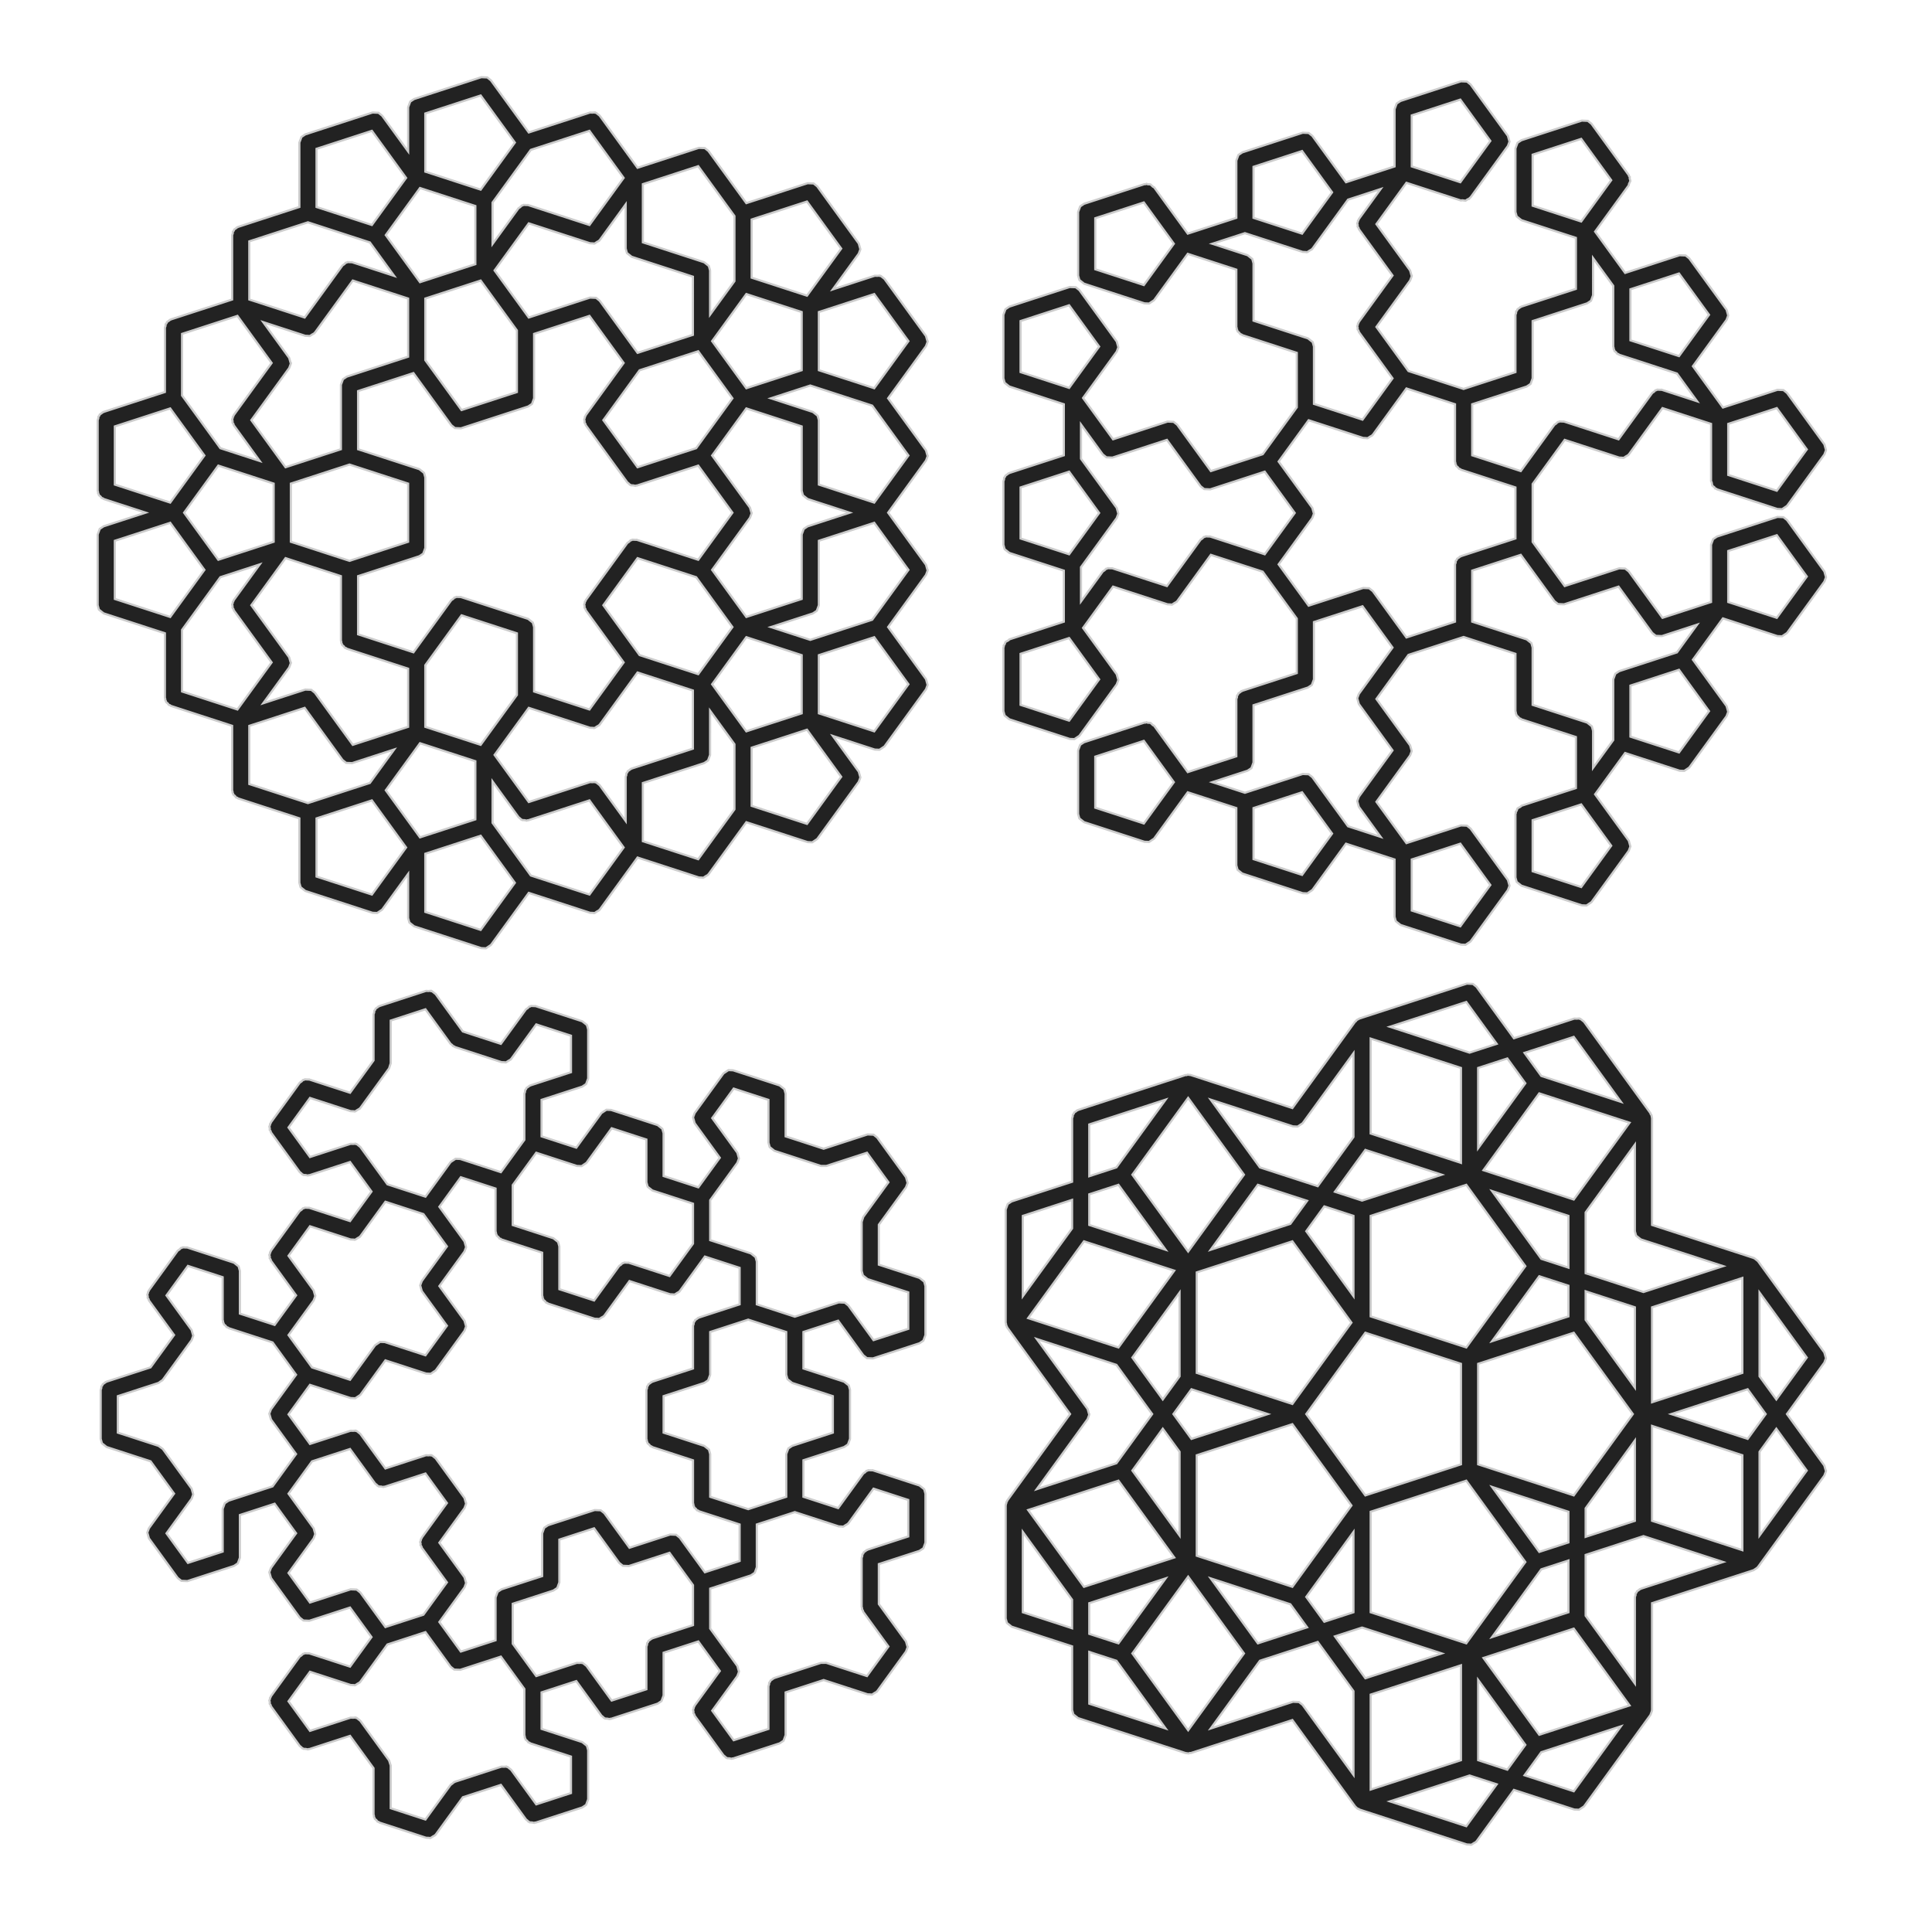 <?xml version="1.0" encoding="UTF-8" standalone="no"?>
<svg
   version="1.1"
   width="900"
   height="900"
   id="svg4"
   sodipodi:docname="quad01.svg"
   inkscape:version="1.3 (0e150ed, 2023-07-21)"
   xmlns:inkscape="http://www.inkscape.org/namespaces/inkscape"
   xmlns:sodipodi="http://sodipodi.sourceforge.net/DTD/sodipodi-0.dtd"
   xmlns="http://www.w3.org/2000/svg"
   xmlns:svg="http://www.w3.org/2000/svg">
  <sodipodi:namedview
     id="namedview4"
     pagecolor="#505050"
     bordercolor="#eeeeee"
     borderopacity="1"
     inkscape:showpageshadow="0"
     inkscape:pageopacity="0"
     inkscape:pagecheckerboard="0"
     inkscape:deskcolor="#d1d1d1"
     inkscape:zoom="0.89333333"
     inkscape:cx="449.4403"
     inkscape:cy="450"
     inkscape:window-width="1920"
     inkscape:window-height="1044"
     inkscape:window-x="1920"
     inkscape:window-y="0"
     inkscape:window-maximized="1"
     inkscape:current-layer="svg4" />
  <defs
     id="defs1" />
  <path
     fill="#222222"
     stroke="#cccccc"
     paint-order="fill stroke markers"
     d="m 226.986,36.079 1.691,1.338 17.647,24.289 28.554,-9.278 1.141,0.047 1.137,-0.105 0.12,0.157 0.384,0.016 1.691,1.338 17.647,24.289 28.554,-9.278 2.782,0.115 1.691,1.338 17.647,24.289 28.554,-9.278 2.782,0.115 1.691,1.338 19.355,26.64 0.75,2.681 -0.75,2.021 -12.119,16.681 19.61,-6.372 1.141,0.047 1.137,-0.105 0.12,0.157 0.384,0.016 1.691,1.338 19.355,26.64 0.597,2.133 0.167,0.218 -0.06,0.163 0.047,0.167 -0.75,2.021 -17.647,24.289 17.647,24.289 0.597,2.133 0.167,0.218 -0.06,0.163 0.047,0.167 -0.75,2.021 -17.647,24.289 17.647,24.289 0.597,2.133 0.167,0.218 -0.06,0.163 0.047,0.167 -0.75,2.021 -17.647,24.289 17.647,24.289 0.75,2.681 -0.75,2.021 -19.355,26.64 -2.318,1.542 -2.154,-0.089 -19.61,-6.372 12.119,16.681 0.75,2.681 -0.75,2.021 -19.355,26.64 -2.318,1.542 -2.154,-0.089 -28.554,-9.278 -17.647,24.289 -0.144,0.096 -0.06,0.163 -1.083,0.598 -1.03,0.685 -0.196,-0.008 -0.128,0.07 -0.451,-0.094 -1.379,-0.057 -28.554,-9.278 -17.647,24.289 -0.144,0.096 -0.06,0.163 -1.083,0.598 -1.03,0.685 -0.196,-0.008 -0.128,0.07 -0.451,-0.094 -1.379,-0.057 -28.554,-9.278 -17.647,24.289 -2.318,1.542 -2.154,-0.089 -31.318,-10.176 -2.183,-1.728 -0.581,-2.076 v -20.619 l -12.119,16.681 -2.318,1.542 -2.154,-0.089 -31.318,-10.176 -2.183,-1.728 -0.581,-2.076 v -30.023 l -28.554,-9.278 -0.398,-0.315 -0.497,-0.104 -0.563,-0.735 -0.726,-0.574 -0.164,-0.588 -0.24,-0.313 0.026,-0.452 -0.202,-0.723 v -30.023 l -28.554,-9.278 -0.398,-0.315 -0.497,-0.104 -0.563,-0.735 -0.726,-0.574 -0.164,-0.588 -0.24,-0.313 0.026,-0.452 -0.202,-0.723 v -30.023 l -28.554,-9.278 -2.183,-1.728 -0.581,-2.076 v -32.929 l 0.969,-2.61 1.795,-1.194 19.61,-6.372 -19.61,-6.372 -0.398,-0.315 -0.497,-0.104 -0.563,-0.735 -0.726,-0.574 -0.164,-0.588 -0.24,-0.313 0.026,-0.452 -0.202,-0.723 v -32.929 l 0.288,-0.777 0.047,-0.827 0.422,-0.437 0.211,-0.569 0.947,-0.63 0.354,-0.366 0.229,-0.021 0.266,-0.177 28.554,-9.278 V 152.619 l 0.288,-0.777 0.047,-0.827 0.422,-0.437 0.211,-0.569 0.947,-0.63 0.354,-0.366 0.229,-0.021 0.266,-0.177 28.554,-9.278 v -30.023 l 0.288,-0.777 0.047,-0.827 0.422,-0.437 0.211,-0.569 0.947,-0.63 0.354,-0.366 0.229,-0.021 0.266,-0.177 28.554,-9.278 V 66.409 l 0.969,-2.61 1.795,-1.194 31.318,-10.176 2.782,0.115 1.691,1.338 12.119,16.681 v -20.619 l 0.969,-2.61 1.795,-1.194 31.318,-10.176 z m -28.863,361.613 v 27.117 l 25.79,8.38 15.939,-21.938 -15.939,-21.938 z m -50.673,-16.465 v 27.117 l 25.79,8.38 15.939,-21.938 -15.939,-21.938 z m 81.991,2.083 17.828,24.538 27.318,8.876 15.939,-21.938 -15.939,-21.938 -28.554,9.278 -0.342,-0.014 -0.3,0.166 -1.059,-0.222 -1.081,-0.045 -0.312,-0.247 -0.273,-0.057 -0.31,-0.404 -0.796,-0.63 -12.119,-16.681 z m 101.346,-31.63 -0.969,2.61 -1.795,1.194 -28.554,9.278 v 27.117 l 25.79,8.38 16.883,-23.238 v -30.33 l -11.355,-15.629 z m -151.075,16.465 15.939,21.938 25.79,-8.38 v -27.117 l -25.79,-8.38 z m 170.431,-19.848 v 27.117 l 25.79,8.38 15.939,-21.938 -15.939,-21.938 z m -70.793,-10.731 -0.144,0.096 -0.06,0.163 -1.083,0.598 -1.03,0.685 -0.196,-0.008 -0.128,0.07 -0.451,-0.094 -1.379,-0.057 -28.554,-9.278 -15.939,21.938 15.939,21.938 28.554,-9.278 1.141,0.047 1.137,-0.105 0.12,0.157 0.384,0.016 1.691,1.338 12.119,16.681 v -20.619 l 0.288,-0.777 0.047,-0.827 0.422,-0.437 0.211,-0.569 0.947,-0.63 0.354,-0.366 0.229,-0.021 0.266,-0.177 28.554,-9.278 v -27.117 l -25.79,-8.38 z m -163.218,0.555 v 27.117 l 27.318,8.876 28.846,-9.373 11.355,-15.629 -19.61,6.372 -2.782,-0.115 -1.691,-1.338 -17.647,-24.289 z m 0.944,-56.187 17.647,24.289 0.597,2.133 0.167,0.218 -0.06,0.163 0.047,0.167 -0.75,2.021 -12.119,16.681 19.61,-6.372 2.782,0.115 1.691,1.338 17.647,24.289 25.79,-8.38 V 311.481 l -28.554,-9.278 -0.398,-0.315 -0.497,-0.104 -0.563,-0.735 -0.726,-0.574 -0.164,-0.588 -0.24,-0.313 0.026,-0.452 -0.202,-0.723 v -30.023 l -25.79,-8.38 z m 81.047,27.94 v 28.724 l 25.79,8.38 16.883,-23.238 v -28.724 l -25.79,-8.38 z m 133.608,8.876 15.939,21.938 25.79,-8.38 v -27.117 l -25.79,-8.38 z m 49.729,-13.559 v 27.117 l 25.79,8.38 15.939,-21.938 -15.939,-21.938 z M 248.796,155.525 v 30.023 l -0.969,2.61 -1.795,1.194 -31.318,10.176 -2.782,-0.115 -1.691,-1.338 -17.647,-24.289 -25.79,8.38 v 27.117 l 28.554,9.278 2.183,1.728 0.581,2.076 v 32.929 l -0.969,2.61 -1.795,1.194 -28.554,9.278 v 27.117 l 25.79,8.38 17.647,-24.289 0.821,-0.546 0.685,-0.709 0.442,-0.041 0.37,-0.246 1.588,0.066 0.372,-0.034 0.039,0.051 0.155,0.006 31.318,10.176 2.183,1.728 0.581,2.076 v 30.023 l 25.79,8.38 15.939,-21.938 -17.647,-24.289 -0.18,-0.645 -0.407,-0.531 0.044,-0.766 -0.207,-0.739 0.295,-0.794 0.028,-0.481 0.245,-0.254 0.183,-0.493 19.355,-26.64 0.821,-0.546 0.685,-0.709 0.442,-0.041 0.37,-0.246 1.588,0.066 0.372,-0.034 0.039,0.051 0.155,0.006 28.554,9.278 15.939,-21.938 -15.939,-21.938 -28.554,9.278 -0.342,-0.014 -0.3,0.166 -1.059,-0.222 -1.081,-0.045 -0.312,-0.247 -0.273,-0.057 -0.31,-0.404 -0.796,-0.63 -19.355,-26.64 -0.18,-0.645 -0.407,-0.531 0.044,-0.766 -0.207,-0.739 0.295,-0.794 0.028,-0.481 0.245,-0.254 0.183,-0.493 L 290.524,169.083 274.585,147.145 Z M 102.641,268.873 84.814,293.41 v 28.724 l 25.79,8.38 15.939,-21.938 -17.647,-24.289 -0.18,-0.645 -0.407,-0.531 0.044,-0.766 -0.207,-0.739 0.295,-0.794 0.028,-0.481 0.245,-0.254 0.183,-0.493 12.119,-16.681 z m 178.416,13.062 16.883,23.238 27.318,8.876 15.939,-21.938 -16.883,-23.238 -27.318,-8.876 z m 100.402,-30.023 v 30.023 l -0.969,2.61 -1.795,1.194 -19.61,6.372 18.373,5.97 28.846,-9.373 16.883,-23.238 -15.939,-21.938 z m -327.964,0 v 27.117 l 25.79,8.38 15.939,-21.938 -15.939,-21.938 z m 278.235,-39.722 17.647,24.289 0.597,2.133 0.167,0.218 -0.06,0.163 0.047,0.167 -0.75,2.021 -17.647,24.289 15.939,21.938 25.79,-8.38 v -30.023 l 0.969,-2.61 1.795,-1.194 19.61,-6.372 -19.61,-6.372 -2.183,-1.728 -0.581,-2.076 v -30.023 l -25.79,-8.38 z m -196.244,13.082 v 27.117 l 27.318,8.876 27.318,-8.876 v -27.117 l -27.318,-8.876 z m -49.729,13.559 15.939,21.938 25.79,-8.38 v -27.117 l -25.79,-8.38 z M 53.496,198.63 v 27.117 L 79.286,234.127 95.225,212.189 79.286,190.251 Z m 305.59,-13.082 19.61,6.372 2.183,1.728 0.581,2.076 v 30.023 l 25.79,8.38 15.939,-21.938 -16.883,-23.238 -28.846,-9.373 z m -212.401,-30.578 -0.144,0.096 -0.06,0.163 -1.083,0.598 -1.03,0.685 -0.196,-0.008 -0.128,0.07 -0.451,-0.095 -1.379,-0.057 -19.61,-6.372 12.119,16.681 0.597,2.133 0.167,0.218 -0.06,0.163 0.047,0.167 -0.75,2.021 -17.647,24.289 15.939,21.938 25.79,-8.38 v -30.023 l 0.969,-2.61 1.795,-1.194 28.554,-9.278 V 139.061 l -25.79,-8.38 z m 151.256,17.516 -16.883,23.238 15.939,21.938 27.318,-8.876 16.883,-23.238 -15.939,-21.938 z M 84.814,155.525 v 28.724 l 17.828,24.538 18.373,5.97 -12.119,-16.681 -0.18,-0.645 -0.407,-0.531 0.044,-0.766 -0.207,-0.739 0.295,-0.794 0.028,-0.481 0.245,-0.254 0.183,-0.493 17.647,-24.289 -15.939,-21.938 z m 113.309,-16.465 v 28.724 l 16.883,23.238 25.79,-8.38 v -28.724 l -16.883,-23.238 z m 133.608,19.848 15.939,21.938 25.79,-8.38 v -27.117 l -25.79,-8.38 z m 49.729,-13.559 v 27.117 l 25.79,8.38 15.939,-21.938 -15.939,-21.938 z m -102.11,-33.484 -0.144,0.096 -0.06,0.163 -1.083,0.598 -1.03,0.685 -0.196,-0.008 -0.128,0.07 -0.451,-0.095 -1.379,-0.057 -28.554,-9.278 -15.939,21.938 15.939,21.938 28.554,-9.278 2.782,0.115 1.691,1.338 17.647,24.289 25.79,-8.38 V 128.885 l -28.554,-9.278 -2.183,-1.728 -0.581,-2.076 v -20.619 z m -163.218,0.555 v 27.117 l 25.79,8.38 17.647,-24.289 0.821,-0.546 0.685,-0.709 0.442,-0.041 0.37,-0.246 1.588,0.066 0.372,-0.034 0.039,0.051 0.155,0.006 19.61,6.372 -11.355,-15.629 -28.846,-9.373 z M 299.469,85.78 v 27.117 l 28.554,9.278 2.183,1.728 0.581,2.076 v 20.619 l 11.355,-15.629 V 100.638 L 325.259,77.4 Z m 50.673,16.465 v 27.117 l 25.79,8.38 15.939,-21.938 -15.939,-21.938 z m -170.431,7.27 15.939,21.938 25.79,-8.38 V 95.955 l -25.79,-8.38 z m 67.556,-39.703 -17.828,24.538 v 19.319 l 12.119,-16.681 0.821,-0.546 0.685,-0.709 0.442,-0.041 0.37,-0.246 1.588,0.066 0.372,-0.034 0.039,0.051 0.155,0.006 28.554,9.278 15.939,-21.938 -15.939,-21.938 z m -99.819,-0.496 v 27.117 l 25.79,8.38 15.939,-21.938 -15.939,-21.938 z m 50.673,-16.465 v 27.117 l 25.79,8.38 15.939,-21.938 -15.939,-21.938 z"
     stroke-miterlimit="10"
     id="path1" />
  <path
     fill="#222222"
     stroke="#cccccc"
     paint-order="fill stroke markers"
     d="m 683.346,38.003 1.691,1.338 17.402,23.951 0.75,2.681 -0.75,2.021 -17.402,23.951 -0.422,0.281 -0.252,0.44 -0.576,0.111 -1.067,0.71 -1.59,-0.198 -0.565,0.109 -25.392,-8.251 -13.985,19.249 15.693,21.6 0.597,2.133 0.167,0.218 -0.06,0.163 0.047,0.167 -0.75,2.021 -15.693,21.6 14.929,20.549 25.684,8.345 24.156,-7.849 v -26.699 l 0.288,-0.777 0.047,-0.827 0.422,-0.437 0.211,-0.569 0.947,-0.63 0.354,-0.366 0.229,-0.021 0.266,-0.177 25.392,-8.251 v -23.793 l -25.392,-8.251 -2.183,-1.728 -0.581,-2.076 V 69.138 l 0.969,-2.61 1.795,-1.194 28.156,-9.149 2.782,0.115 1.691,1.338 17.402,23.951 0.137,0.489 0.341,0.376 -0.072,0.582 0.345,1.234 -0.679,1.451 -0.071,0.571 -15.693,21.6 13.985,19.249 25.392,-8.251 2.782,0.115 1.691,1.338 17.402,23.951 0.75,2.681 -0.75,2.021 -15.693,21.6 13.985,19.249 25.392,-8.251 2.782,0.115 1.691,1.338 17.402,23.951 0.75,2.681 -0.75,2.021 -17.402,23.951 -2.318,1.542 -2.154,-0.089 -28.156,-9.149 -0.398,-0.315 -0.497,-0.104 -0.284,-0.514 -1.005,-0.795 -0.303,-1.573 -0.278,-0.503 V 197.455 l -22.629,-7.352 -15.693,21.6 -0.144,0.096 -0.06,0.163 -1.083,0.598 -1.03,0.685 -0.196,-0.008 -0.128,0.07 -0.451,-0.094 -1.379,-0.057 -25.392,-8.251 -14.929,20.549 v 27.006 l 14.929,20.549 25.392,-8.251 2.782,0.115 1.691,1.338 15.693,21.6 22.629,-7.352 v -26.699 l 0.969,-2.61 1.795,-1.194 28.156,-9.149 2.782,0.115 1.691,1.338 17.402,23.951 0.75,2.681 -0.75,2.021 -17.402,23.951 -2.318,1.542 -2.154,-0.089 -25.392,-8.251 -13.985,19.249 15.693,21.6 0.75,2.681 -0.75,2.021 -17.402,23.951 -2.318,1.542 -2.154,-0.089 -25.392,-8.251 -13.985,19.249 15.693,21.6 0.75,2.681 -0.75,2.021 -17.402,23.951 -2.318,1.542 -2.154,-0.089 -28.156,-9.149 -2.183,-1.728 -0.581,-2.076 v -29.605 l 0.177,-0.476 -0.055,-0.504 0.401,-0.429 0.446,-1.201 1.402,-0.774 0.393,-0.42 25.392,-8.251 v -23.793 l -25.392,-8.251 -0.398,-0.315 -0.497,-0.104 -0.563,-0.735 -0.726,-0.574 -0.164,-0.588 -0.24,-0.313 0.026,-0.452 -0.202,-0.723 v -26.699 l -24.156,-7.849 -25.684,8.345 -14.929,20.549 15.693,21.6 0.75,2.681 -0.75,2.021 -15.693,21.6 13.985,19.249 25.392,-8.251 2.782,0.115 1.691,1.338 17.402,23.951 0.75,2.681 -0.75,2.021 -17.402,23.951 -2.318,1.542 -2.154,-0.089 -28.156,-9.149 -2.183,-1.728 -0.581,-2.076 v -26.699 l -22.629,-7.352 -15.693,21.6 -2.318,1.542 -2.154,-0.089 -28.156,-9.149 -2.183,-1.728 -0.581,-2.076 v -26.699 l -22.629,-7.352 -15.693,21.6 -2.318,1.542 -2.154,-0.089 -28.156,-9.149 -2.183,-1.728 -0.581,-2.076 v -29.605 l 0.969,-2.61 1.795,-1.194 28.156,-9.149 0.507,0.021 0.463,-0.208 0.532,0.249 1.28,0.053 1.17,1.094 0.521,0.244 15.693,21.6 22.629,-7.352 V 325.614 l 0.288,-0.777 0.047,-0.827 0.422,-0.437 0.211,-0.569 0.947,-0.63 0.354,-0.366 0.229,-0.021 0.266,-0.177 25.392,-8.251 v -25.4 l -15.874,-21.848 -24.156,-7.849 -15.693,21.6 -0.144,0.096 -0.06,0.163 -1.083,0.598 -1.03,0.685 -0.196,-0.008 -0.128,0.07 -0.451,-0.094 -1.379,-0.057 -25.392,-8.251 -13.985,19.249 15.693,21.6 0.75,2.681 -0.75,2.021 -17.402,23.951 -2.318,1.542 -2.154,-0.089 -28.156,-9.149 -2.183,-1.728 -0.581,-2.076 v -29.605 l 0.177,-0.476 -0.055,-0.504 0.401,-0.429 0.446,-1.201 1.402,-0.774 0.393,-0.42 25.392,-8.251 v -23.793 l -25.392,-8.251 -2.183,-1.728 -0.581,-2.076 V 224.154 l 0.288,-0.777 0.047,-0.827 0.422,-0.437 0.211,-0.569 0.947,-0.63 0.354,-0.366 0.229,-0.021 0.266,-0.177 25.392,-8.251 v -23.793 l -25.392,-8.251 -2.183,-1.728 -0.581,-2.076 v -29.605 l 0.969,-2.61 1.795,-1.194 28.156,-9.149 2.782,0.115 1.691,1.338 17.402,23.951 0.75,2.681 -0.75,2.021 -15.693,21.6 13.985,19.249 25.392,-8.251 2.782,0.115 1.691,1.338 15.693,21.6 24.156,-7.849 15.874,-21.848 v -25.4 l -25.392,-8.251 -0.398,-0.315 -0.497,-0.104 -0.563,-0.735 -0.726,-0.574 -0.164,-0.588 -0.24,-0.313 0.026,-0.452 -0.202,-0.723 v -26.699 l -22.629,-7.352 -15.693,21.6 -2.318,1.542 -2.154,-0.089 -28.156,-9.149 -2.183,-1.728 -0.581,-2.076 V 98.744 l 0.969,-2.61 1.795,-1.194 28.156,-9.149 0.507,0.021 0.463,-0.208 0.532,0.249 1.28,0.053 1.17,1.094 0.521,0.244 15.693,21.6 22.629,-7.352 V 74.793 l 0.969,-2.61 1.795,-1.194 28.156,-9.149 2.782,0.115 1.691,1.338 15.693,21.6 22.629,-7.352 V 50.841 l 0.969,-2.61 1.795,-1.194 28.156,-9.149 z m -25.702,362.37 v 23.793 l 22.629,7.352 13.985,-19.249 -13.985,-19.249 z m 56.313,-18.297 v 23.793 l 22.629,7.352 13.985,-19.249 -13.985,-19.249 z M 583.93,376.422 v 23.793 l 22.629,7.352 13.985,-19.249 -13.985,-19.249 z m 28.156,-86.657 v 26.699 l -0.969,2.61 -1.795,1.194 -25.392,8.251 v 26.699 l -0.969,2.61 -1.795,1.194 -16.448,5.344 15.212,4.943 26.92,-8.747 2.782,0.115 1.691,1.338 16.638,22.9 15.212,4.943 -10.166,-13.992 -0.75,-2.681 0.75,-2.021 15.693,-21.6 -15.693,-21.6 -0.75,-2.681 0.75,-2.021 15.693,-21.6 -13.985,-19.249 z m -101.871,62.705 v 23.793 l 22.629,7.352 13.985,-19.249 -13.985,-19.249 z m 175.585,-86.657 v 23.793 l 25.392,8.251 2.183,1.728 0.581,2.076 v 26.699 l 25.392,8.251 2.183,1.728 0.581,2.076 v 17.295 l 9.402,-12.94 v -28.306 l 0.969,-2.61 1.795,-1.194 26.92,-8.747 9.402,-12.94 -16.448,5.344 -2.782,-0.115 -1.691,-1.338 -15.693,-21.6 -25.392,8.251 -2.782,-0.115 -1.691,-1.338 -15.693,-21.6 z m 73.714,53.557 v 23.793 l 22.629,7.352 13.985,-19.249 -13.985,-19.249 z M 475.412,304.569 v 23.793 l 22.629,7.352 13.985,-19.249 -13.985,-19.249 z m 164.067,-102.014 -0.144,0.096 -0.06,0.163 -1.083,0.598 -1.03,0.685 -0.196,-0.008 -0.128,0.07 -0.451,-0.094 -1.379,-0.057 -25.392,-8.251 -13.985,19.249 15.693,21.6 0.75,2.681 -0.75,2.021 -15.693,21.6 13.985,19.249 25.392,-8.251 2.782,0.115 1.691,1.338 15.693,21.6 22.629,-7.352 v -26.699 l 0.288,-0.777 0.047,-0.827 0.422,-0.437 0.211,-0.569 0.947,-0.63 0.354,-0.366 0.229,-0.021 0.266,-0.177 25.392,-8.251 v -23.793 l -25.392,-8.251 -0.398,-0.315 -0.497,-0.104 -0.563,-0.735 -0.726,-0.574 -0.164,-0.588 -0.24,-0.313 0.026,-0.452 -0.202,-0.723 v -26.699 l -22.629,-7.352 z m 165.594,54.112 v 23.793 l 22.629,7.352 13.985,-19.249 -13.985,-19.249 z m -301.505,-42.96 16.638,22.9 0.75,2.681 -0.75,2.021 -16.638,22.9 v 15.995 l 10.166,-13.992 0.821,-0.546 0.685,-0.709 0.442,-0.041 0.37,-0.246 1.588,0.066 0.372,-0.034 0.039,0.051 0.155,0.006 25.392,8.251 15.693,-21.6 0.821,-0.546 0.685,-0.709 0.442,-0.041 0.37,-0.246 1.588,0.066 0.372,-0.034 0.039,0.051 0.155,0.006 25.392,8.251 13.985,-19.249 -13.985,-19.249 -25.392,8.251 -2.782,-0.115 -1.691,-1.338 -15.693,-21.6 -25.392,8.251 -2.782,-0.115 -1.691,-1.338 -10.166,-13.992 z m -28.156,13.354 v 23.793 l 22.629,7.352 13.985,-19.249 -13.985,-19.249 z m 329.661,-29.605 v 23.793 l 22.629,7.352 13.985,-19.249 -13.985,-19.249 z m -62.96,-59.957 -0.969,2.61 -1.795,1.194 -25.392,8.251 v 26.699 l -0.969,2.61 -1.795,1.194 -25.392,8.251 v 23.793 l 22.629,7.352 15.693,-21.6 0.821,-0.546 0.685,-0.709 0.442,-0.041 0.37,-0.246 1.588,0.066 0.372,-0.034 0.039,0.051 0.155,0.006 25.392,8.251 15.693,-21.6 0.821,-0.546 0.685,-0.709 0.442,-0.041 0.37,-0.246 1.588,0.066 0.372,-0.034 0.039,0.051 0.155,0.006 16.448,5.344 -9.402,-12.94 -26.92,-8.747 -0.398,-0.315 -0.497,-0.104 -0.563,-0.735 -0.726,-0.574 -0.164,-0.588 -0.24,-0.313 0.026,-0.452 -0.202,-0.723 V 133.143 l -9.402,-12.94 z M 627.96,92.998 l -16.638,22.9 -0.144,0.096 -0.06,0.163 -1.083,0.598 -1.03,0.685 -0.196,-0.008 -0.128,0.07 -0.451,-0.094 -1.379,-0.057 -26.92,-8.747 -15.212,4.943 16.448,5.344 2.183,1.728 0.581,2.076 v 26.699 l 25.392,8.251 2.183,1.728 0.581,2.076 v 26.699 l 22.629,7.352 13.985,-19.249 -15.693,-21.6 -0.18,-0.645 -0.407,-0.531 0.044,-0.766 -0.207,-0.739 0.295,-0.794 0.028,-0.481 0.245,-0.254 0.183,-0.493 15.693,-21.6 -15.693,-21.6 -0.18,-0.645 -0.407,-0.531 0.044,-0.766 -0.207,-0.739 0.295,-0.794 0.028,-0.481 0.245,-0.254 0.183,-0.493 10.166,-13.992 z m -152.548,56.555 v 23.793 l 22.629,7.352 13.985,-19.249 -13.985,-19.249 z m 284.103,-14.803 v 23.793 l 22.629,7.352 13.985,-19.249 -13.985,-19.249 z M 510.215,101.65 v 23.793 l 22.629,7.352 13.985,-19.249 L 532.844,94.298 Z M 583.93,77.699 v 23.793 l 22.629,7.352 13.985,-19.249 -13.985,-19.249 z m 130.027,-5.654 v 23.793 l 22.629,7.352 13.985,-19.249 -13.985,-19.249 z M 657.644,53.747 V 77.541 L 680.273,84.893 694.258,65.644 680.273,46.395 Z"
     stroke-miterlimit="10"
     id="path2" />
  <path
     fill="#222222"
     stroke="#cccccc"
     paint-order="fill stroke markers"
     d="m 200.881,461.748 0.384,0.016 1.691,1.338 12.656,17.419 17.714,5.756 11.712,-16.12 0.821,-0.546 0.685,-0.709 0.442,-0.041 0.37,-0.246 1.588,0.066 0.372,-0.034 0.039,0.051 0.155,0.006 21.714,7.055 2.183,1.728 0.581,2.076 v 22.831 l -0.969,2.61 -1.795,1.194 -18.95,6.157 v 17.019 l 16.186,5.259 11.712,-16.12 2.318,-1.542 2.154,0.089 21.714,7.055 2.183,1.728 0.581,2.076 v 19.925 l 16.186,5.259 10.003,-13.769 -11.712,-16.12 -0.75,-2.681 0.75,-2.021 13.42,-18.471 2.318,-1.542 2.154,0.089 21.714,7.055 2.183,1.728 0.581,2.076 v 19.925 l 17.714,5.756 20.478,-6.654 2.782,0.115 1.691,1.338 13.42,18.471 0.75,2.681 -0.75,2.021 -12.656,17.419 v 18.625 l 18.95,6.157 2.183,1.728 0.581,2.076 v 22.831 l -0.969,2.61 -1.795,1.194 -21.714,7.055 -2.782,-0.115 -1.691,-1.338 -11.712,-16.12 -16.186,5.259 v 17.019 l 18.95,6.157 2.183,1.728 0.581,2.076 v 22.831 l -0.969,2.61 -1.795,1.194 -18.95,6.157 v 17.019 l 16.186,5.259 11.712,-16.12 0.821,-0.546 0.685,-0.709 0.442,-0.041 0.37,-0.246 1.588,0.066 0.372,-0.034 0.039,0.051 0.155,0.006 21.714,7.055 2.183,1.728 0.581,2.076 v 22.831 l -0.969,2.61 -1.795,1.194 -18.95,6.157 v 18.625 l 12.656,17.419 0.597,2.133 0.167,0.218 -0.06,0.163 0.047,0.167 -0.75,2.021 -13.42,18.471 -0.144,0.096 -0.06,0.163 -1.083,0.598 -1.03,0.685 -0.196,-0.008 -0.128,0.07 -0.451,-0.094 -1.379,-0.057 -20.478,-6.654 -17.714,5.756 v 19.925 l -0.969,2.61 -1.795,1.194 -21.714,7.055 -0.342,-0.014 -0.3,0.166 -1.059,-0.222 -1.081,-0.045 -0.312,-0.247 -0.273,-0.057 -0.31,-0.404 -0.796,-0.63 -13.42,-18.471 -0.18,-0.645 -0.407,-0.531 0.044,-0.766 -0.207,-0.739 0.295,-0.794 0.028,-0.481 0.245,-0.254 0.183,-0.493 11.712,-16.12 -10.003,-13.769 -16.186,5.259 v 19.925 l -0.969,2.61 -1.795,1.194 -21.714,7.055 -0.342,-0.014 -0.3,0.166 -1.059,-0.222 -1.081,-0.045 -0.312,-0.247 -0.273,-0.057 -0.31,-0.404 -0.796,-0.63 -11.712,-16.12 -16.186,5.259 v 17.019 l 18.95,6.157 2.183,1.728 0.581,2.076 v 22.831 l -0.969,2.61 -1.795,1.194 -21.714,7.055 -0.342,-0.014 -0.3,0.166 -1.059,-0.222 -1.081,-0.045 -0.312,-0.247 -0.273,-0.057 -0.31,-0.404 -0.796,-0.63 -11.712,-16.12 -17.714,5.756 -12.656,17.419 -0.144,0.096 -0.06,0.163 -1.083,0.598 -1.03,0.685 -0.196,-0.008 -0.128,0.07 -0.451,-0.095 -1.379,-0.057 -21.714,-7.055 -0.398,-0.315 -0.497,-0.104 -0.563,-0.735 -0.726,-0.574 -0.164,-0.588 -0.24,-0.313 0.026,-0.452 -0.202,-0.723 v -21.531 l -10.948,-15.068 -18.95,6.157 -0.342,-0.014 -0.3,0.166 -1.059,-0.222 -1.081,-0.045 -0.312,-0.247 -0.273,-0.057 -0.31,-0.404 -0.796,-0.63 -13.42,-18.471 -0.18,-0.645 -0.407,-0.531 0.044,-0.766 -0.207,-0.739 0.295,-0.794 0.028,-0.481 0.245,-0.254 0.183,-0.493 13.42,-18.471 0.821,-0.546 0.685,-0.709 0.442,-0.041 0.37,-0.246 1.588,0.066 0.372,-0.034 0.039,0.051 0.155,0.006 18.95,6.157 10.003,-13.769 -10.003,-13.769 -18.95,6.157 -2.782,-0.115 -1.691,-1.338 -13.42,-18.471 -0.75,-2.681 0.75,-2.021 11.712,-16.12 -10.003,-13.769 -16.186,5.259 v 19.925 l -0.969,2.61 -1.795,1.194 -21.714,7.055 -2.782,-0.115 -1.691,-1.338 -13.42,-18.471 -0.75,-2.681 0.75,-2.021 11.712,-16.12 -10.948,-15.068 -20.478,-6.654 -2.183,-1.728 -0.581,-2.076 v -22.831 l 0.288,-0.777 0.047,-0.827 0.422,-0.437 0.211,-0.569 0.947,-0.63 0.354,-0.366 0.229,-0.021 0.266,-0.177 20.478,-6.654 10.948,-15.068 -11.712,-16.12 -0.18,-0.645 -0.407,-0.531 0.044,-0.766 -0.207,-0.739 0.295,-0.794 0.028,-0.481 0.245,-0.254 0.183,-0.493 13.42,-18.471 0.821,-0.546 0.685,-0.709 0.442,-0.041 0.37,-0.246 1.588,0.066 0.372,-0.034 0.039,0.051 0.155,0.006 21.714,7.055 2.183,1.728 0.581,2.076 v 19.925 l 16.186,5.259 10.003,-13.769 -11.712,-16.12 -0.18,-0.645 -0.407,-0.531 0.044,-0.766 -0.207,-0.739 0.295,-0.794 0.028,-0.481 0.245,-0.254 0.183,-0.493 13.42,-18.471 0.821,-0.546 0.685,-0.709 0.442,-0.041 0.37,-0.246 1.588,0.066 0.372,-0.034 0.039,0.051 0.155,0.006 18.95,6.157 10.003,-13.769 -10.003,-13.769 -18.95,6.157 -0.342,-0.014 -0.3,0.166 -1.059,-0.222 -1.081,-0.045 -0.312,-0.247 -0.273,-0.057 -0.31,-0.404 -0.796,-0.63 -13.42,-18.471 -0.18,-0.645 -0.407,-0.531 0.044,-0.766 -0.207,-0.739 0.295,-0.794 0.028,-0.481 0.245,-0.254 0.183,-0.493 13.42,-18.471 0.821,-0.546 0.685,-0.709 0.442,-0.041 0.37,-0.246 1.588,0.066 0.372,-0.034 0.039,0.051 0.155,0.006 18.95,6.157 10.948,-15.068 v -21.531 l 0.288,-0.777 0.047,-0.827 0.422,-0.437 0.211,-0.569 0.947,-0.63 0.354,-0.366 0.229,-0.021 0.266,-0.177 21.714,-7.055 1.141,0.047 1.137,-0.105 z m -20.404,304.306 -12.656,17.419 -0.144,0.096 -0.06,0.163 -1.083,0.598 -1.03,0.685 -0.196,-0.008 -0.128,0.07 -0.451,-0.095 -1.379,-0.057 -18.95,-6.157 -10.003,13.769 10.003,13.769 18.95,-6.157 1.141,0.047 1.137,-0.105 0.12,0.157 0.384,0.016 1.691,1.338 13.42,18.471 0.764,2.351 v 19.925 l 16.186,5.259 11.712,-16.12 0.984,-0.715 0.522,-0.541 0.254,-0.023 0.24,-0.174 21.714,-7.055 1.141,0.047 1.137,-0.105 0.12,0.157 0.384,0.016 1.691,1.338 11.712,16.12 16.186,-5.259 v -17.019 l -18.95,-6.157 -0.398,-0.315 -0.497,-0.104 -0.563,-0.735 -0.726,-0.574 -0.164,-0.588 -0.24,-0.313 0.026,-0.452 -0.202,-0.723 v -21.531 l -10.948,-15.068 -18.95,6.157 -2.782,-0.115 -1.691,-1.338 -11.712,-16.12 z m 214.733,-56.464 -0.144,0.096 -0.06,0.163 -1.083,0.598 -1.03,0.685 -0.196,-0.008 -0.128,0.07 -0.451,-0.094 -1.379,-0.057 -20.478,-6.654 -17.714,5.756 v 19.925 l -0.969,2.61 -1.795,1.194 -18.95,6.157 V 758.657 l 12.656,17.419 0.597,2.133 0.167,0.218 -0.06,0.163 0.047,0.167 -0.75,2.021 -11.712,16.12 10.003,13.769 16.186,-5.259 v -19.925 l 0.288,-0.777 0.047,-0.827 0.422,-0.437 0.211,-0.569 0.947,-0.63 0.354,-0.366 0.229,-0.021 0.266,-0.177 21.714,-7.055 h 1.652 l 0.626,-0.058 0.044,0.058 h 0.15 l 18.95,6.157 10.003,-13.769 -11.712,-16.12 -0.231,-0.71 -0.357,-0.466 0.031,-0.537 -0.207,-0.638 v -22.831 l 0.288,-0.777 0.047,-0.827 0.422,-0.437 0.211,-0.569 0.947,-0.63 0.354,-0.366 0.229,-0.021 0.266,-0.177 18.95,-6.157 v -17.019 l -16.186,-5.259 z m -134.644,7.61 v 19.925 l -0.969,2.61 -1.795,1.194 -18.95,6.157 v 18.625 l 10.948,15.068 18.95,-6.157 1.141,0.047 1.137,-0.105 0.12,0.157 0.384,0.016 1.691,1.338 11.712,16.12 16.186,-5.259 v -19.925 l 0.288,-0.777 0.047,-0.827 0.422,-0.437 0.211,-0.569 0.947,-0.63 0.354,-0.366 0.229,-0.021 0.266,-0.177 18.95,-6.157 v -18.625 l -10.948,-15.068 -18.95,6.157 -2.782,-0.115 -1.691,-1.338 -11.712,-16.12 z m -55.903,-155.033 11.712,16.12 0.75,2.681 -0.75,2.021 -11.712,16.12 11.712,16.12 0.75,2.681 -0.75,2.021 -13.42,18.471 -2.318,1.542 -2.154,-0.089 -18.95,-6.157 -11.712,16.12 -2.318,1.542 -2.154,-0.089 -18.95,-6.157 -10.003,13.769 10.003,13.769 18.95,-6.157 1.141,0.047 1.137,-0.105 0.12,0.157 0.384,0.016 1.691,1.338 11.712,16.12 18.95,-6.157 1.141,0.047 1.137,-0.105 0.12,0.157 0.384,0.016 1.691,1.338 13.42,18.471 0.597,2.133 0.167,0.218 -0.06,0.163 0.047,0.167 -0.75,2.021 -11.712,16.12 11.712,16.12 0.597,2.133 0.167,0.218 -0.06,0.163 0.047,0.167 -0.75,2.021 -11.712,16.12 10.003,13.769 16.186,-5.259 v -19.925 l 0.969,-2.61 1.795,-1.194 18.95,-6.157 v -19.925 l 0.969,-2.61 1.795,-1.194 21.714,-7.055 2.782,0.115 1.691,1.338 11.712,16.12 18.95,-6.157 2.782,0.115 1.691,1.338 11.712,16.12 16.186,-5.259 v -17.019 l -18.95,-6.157 -0.398,-0.315 -0.497,-0.104 -0.563,-0.735 -0.726,-0.574 -0.164,-0.588 -0.24,-0.313 0.026,-0.452 -0.202,-0.723 v -19.925 l -18.95,-6.157 -0.398,-0.315 -0.497,-0.104 -0.563,-0.735 -0.726,-0.574 -0.164,-0.588 -0.24,-0.313 0.026,-0.452 -0.202,-0.723 v -22.831 l 0.288,-0.777 0.047,-0.827 0.422,-0.437 0.211,-0.569 0.947,-0.63 0.354,-0.366 0.229,-0.021 0.266,-0.177 18.95,-6.157 v -19.925 l 0.288,-0.777 0.047,-0.827 0.422,-0.437 0.211,-0.569 0.947,-0.63 0.354,-0.366 0.229,-0.021 0.266,-0.177 18.95,-6.157 v -17.019 l -16.186,-5.259 -11.712,16.12 -0.144,0.096 -0.06,0.163 -1.083,0.598 -1.03,0.685 -0.196,-0.008 -0.128,0.07 -0.451,-0.094 -1.379,-0.057 -18.95,-6.157 -11.712,16.12 -0.144,0.096 -0.06,0.163 -1.083,0.598 -1.03,0.685 -0.196,-0.008 -0.128,0.07 -0.451,-0.095 -1.379,-0.057 -21.714,-7.055 -0.398,-0.315 -0.497,-0.104 -0.563,-0.735 -0.726,-0.574 -0.164,-0.588 -0.24,-0.313 0.026,-0.452 -0.202,-0.723 v -19.925 l -18.95,-6.157 -0.398,-0.315 -0.497,-0.104 -0.563,-0.735 -0.726,-0.574 -0.164,-0.588 -0.24,-0.313 0.026,-0.452 -0.202,-0.723 v -19.925 l -16.186,-5.259 z m -59.319,118.588 -10.948,15.068 11.712,16.12 0.75,2.681 -0.75,2.021 -11.712,16.12 10.003,13.769 18.95,-6.157 2.782,0.115 1.691,1.338 11.712,16.12 17.714,-5.756 10.948,-15.068 -11.712,-16.12 -0.18,-0.645 -0.407,-0.531 0.044,-0.766 -0.207,-0.739 0.295,-0.794 0.028,-0.481 0.245,-0.254 0.183,-0.493 11.712,-16.12 -10.003,-13.769 -18.95,6.157 -0.342,-0.014 -0.3,0.166 -1.059,-0.222 -1.081,-0.045 -0.312,-0.247 -0.273,-0.057 -0.31,-0.404 -0.796,-0.63 -11.712,-16.12 z m -67.795,-77.286 11.712,16.12 0.597,2.133 0.167,0.218 -0.06,0.163 0.047,0.167 -0.75,2.021 -13.42,18.471 -0.149,0.108 -0.056,0.151 -0.631,0.348 -1.165,0.846 -18.95,6.157 v 17.019 l 18.95,6.157 2,1.453 13.42,18.471 0.75,2.681 -0.75,2.021 -11.712,16.12 10.003,13.769 16.186,-5.259 V 702.879 l 0.969,-2.61 1.795,-1.194 20.478,-6.654 10.948,-15.068 -11.712,-16.12 -0.75,-2.681 0.75,-2.021 11.712,-16.12 -10.948,-15.068 -20.478,-6.654 -0.398,-0.315 -0.497,-0.104 -0.563,-0.735 -0.726,-0.574 -0.164,-0.588 -0.24,-0.313 0.026,-0.452 -0.202,-0.723 v -19.925 l -16.186,-5.259 z m 253.285,17.017 v 19.925 l -0.969,2.61 -1.795,1.194 -18.95,6.157 v 17.019 l 18.95,6.157 2.183,1.728 0.581,2.076 v 19.925 l 17.714,5.756 17.714,-5.756 v -19.925 l 0.969,-2.61 1.795,-1.194 18.95,-6.157 v -17.019 l -18.95,-6.157 -2.183,-1.728 -0.581,-2.076 v -19.925 l -17.714,-5.756 z m -163.012,-44.552 -0.144,0.096 -0.06,0.163 -1.083,0.598 -1.03,0.685 -0.196,-0.008 -0.128,0.07 -0.451,-0.094 -1.379,-0.057 -18.95,-6.157 -10.003,13.769 11.712,16.12 0.597,2.133 0.167,0.218 -0.06,0.163 0.047,0.167 -0.75,2.021 -11.712,16.12 10.948,15.068 17.714,5.756 11.712,-16.12 2.318,-1.542 2.154,0.089 18.95,6.157 10.003,-13.769 -11.712,-16.12 -0.75,-2.681 0.75,-2.021 11.712,-16.12 -10.948,-15.068 -17.714,-5.756 z m 163.956,-55.069 11.712,16.12 0.75,2.681 -0.75,2.021 -12.656,17.419 V 577.732 l 18.95,6.157 2.183,1.728 0.581,2.076 v 19.925 l 17.714,5.756 20.478,-6.654 2.782,0.115 1.691,1.338 11.712,16.12 16.186,-5.259 v -17.019 l -18.95,-6.157 -2.183,-1.728 -0.581,-2.076 v -22.831 l 0.764,-2.351 11.712,-16.12 -10.003,-13.769 -18.95,6.157 h -2.472 l -21.714,-7.055 -2.183,-1.728 -0.581,-2.076 v -19.925 l -16.186,-5.259 z m -58.556,20.822 -2.318,1.542 -2.154,-0.089 -18.95,-6.157 -10.948,15.068 v 18.625 l 18.95,6.157 2.183,1.728 0.581,2.076 v 19.925 l 16.186,5.259 11.712,-16.12 0.821,-0.546 0.685,-0.709 0.442,-0.041 0.37,-0.246 1.588,0.066 0.372,-0.034 0.039,0.051 0.155,0.006 18.95,6.157 10.948,-15.068 v -18.625 l -18.95,-6.157 -2.183,-1.728 -0.581,-2.076 v -19.925 l -16.186,-5.259 z m -91.217,-66.273 v 19.925 l -0.764,2.351 -13.42,18.471 -0.144,0.096 -0.06,0.163 -1.083,0.598 -1.03,0.685 -0.196,-0.008 -0.128,0.07 -0.451,-0.095 -1.379,-0.057 -18.95,-6.157 -10.003,13.769 10.003,13.769 18.95,-6.157 1.141,0.047 1.137,-0.105 0.12,0.157 0.384,0.016 1.691,1.338 12.656,17.419 17.714,5.756 11.712,-16.12 2.318,-1.542 2.154,0.089 18.95,6.157 10.948,-15.068 v -21.531 l 0.288,-0.777 0.047,-0.827 0.422,-0.437 0.211,-0.569 0.947,-0.63 0.354,-0.366 0.229,-0.021 0.266,-0.177 18.95,-6.157 v -17.019 l -16.186,-5.259 -11.712,16.12 -0.144,0.096 -0.06,0.163 -1.083,0.598 -1.03,0.685 -0.196,-0.008 -0.128,0.07 -0.451,-0.094 -1.379,-0.057 -21.714,-7.055 -0.448,-0.325 -0.447,-0.093 -0.399,-0.521 -0.706,-0.513 -11.712,-16.12 z"
     stroke-miterlimit="10"
     id="path3" />
  <path
     fill="#222222"
     stroke="#cccccc"
     paint-order="fill stroke markers"
     d="m 686.123,458.347 1.691,1.338 17.417,23.972 28.181,-9.157 1.141,0.047 1.137,-0.105 0.12,0.157 0.384,0.016 1.691,1.338 30.945,42.592 0.137,0.489 0.341,0.376 0.286,1.486 v 49.74 l 47.306,15.371 0.136,0.108 0.173,0.007 1.691,1.338 30.945,42.592 0.75,2.681 -0.75,2.021 -17.417,23.972 17.417,23.972 0.597,2.133 0.167,0.218 -0.06,0.163 0.047,0.167 -0.75,2.021 -30.945,42.592 -0.144,0.096 -0.06,0.163 -1.795,1.194 -47.306,15.371 v 49.74 l -0.06,0.163 0.047,0.167 -0.75,2.021 -30.945,42.592 -2.318,1.542 -2.154,-0.089 -28.181,-9.157 -17.417,23.972 -0.144,0.096 -0.06,0.163 -1.083,0.598 -1.03,0.685 -0.196,-0.008 -0.128,0.07 -0.451,-0.095 -1.379,-0.057 -50.07,-16.269 -0.398,-0.315 -0.497,-0.104 -1.105,-1.034 -29.237,-40.241 -47.306,15.371 -0.507,-0.021 -0.463,0.208 -1.502,-0.187 -50.07,-16.269 -2.183,-1.728 -0.581,-2.076 v -29.631 l -28.181,-9.157 -2.183,-1.728 -0.581,-2.076 v -52.647 l 0.06,-0.163 -0.047,-0.167 0.295,-0.794 0.028,-0.481 0.245,-0.254 0.183,-0.493 29.237,-40.241 -29.237,-40.241 -0.047,-0.167 -0.136,-0.108 -0.164,-0.588 -0.24,-0.313 0.026,-0.452 -0.202,-0.723 v -52.647 l 0.969,-2.61 1.795,-1.194 28.181,-9.157 v -29.631 l 0.288,-0.777 0.047,-0.827 0.422,-0.437 0.211,-0.569 0.947,-0.63 0.354,-0.366 0.229,-0.021 0.266,-0.177 50.07,-16.269 0.507,0.021 0.463,-0.208 1.153,0.143 0.155,-0.014 0.028,0.037 0.166,0.021 47.306,15.371 29.237,-40.241 0.422,-0.281 0.252,-0.44 1.325,-0.732 50.07,-16.269 z m -38.671,380.803 35.598,11.566 14.181,-19.518 -12.653,-4.111 z m 70.542,-22.921 -7.82,10.763 22.945,7.455 22.001,-30.281 z m -79.487,-26.82 v 44.235 l 42.07,-13.669 v -44.235 z m -51.598,-15.772 -22.945,31.581 38.362,-12.464 2.782,0.115 1.691,1.338 23.709,32.632 v -39.036 l -16.653,-22.921 z m 101.667,46.338 13.597,4.418 8.403,-11.566 -22.001,-30.281 z m 2.472,-47.637 26.001,35.787 42.07,-13.669 -26.001,-35.787 z m -163.557,-2.103 26.001,35.787 26.001,-35.787 -26.001,-35.787 z m -20.069,23.417 35.598,11.566 -22.945,-31.581 -12.653,-4.111 z M 738.647,724.335 v 28.331 l 22.945,31.581 V 743.911 l 0.288,-0.777 0.047,-0.827 0.422,-0.437 0.211,-0.569 0.947,-0.63 0.354,-0.366 0.229,-0.021 0.266,-0.177 38.362,-12.464 -37.126,-12.063 z m -116.792,37.948 14.181,19.518 35.598,-11.566 -37.126,-12.063 z M 507.423,746.817 v 14.297 l 13.597,4.418 22.001,-30.281 z m 78.543,18.715 22.945,-7.455 -7.82,-10.763 -37.126,-12.063 z m 52.542,-61.307 v 46.834 l 44.542,14.473 27.528,-37.89 -27.528,-37.89 z m 79.487,26.82 -22.945,31.581 35.598,-11.566 v -24.126 z m -241.516,20.014 22.945,7.455 v -13.304 l -22.945,-31.581 z m 132.029,-7.148 8.403,11.566 13.597,-4.418 v -37.43 z m -129.557,-40.489 26.001,35.787 42.07,-13.669 -26.001,-35.787 z m 78.543,-25.52 v 46.834 l 44.542,14.473 27.528,-37.89 -27.528,-37.89 z m 159.557,45.038 13.597,-4.418 v -14.297 l -35.598,-11.566 z m 52.542,-14.473 42.07,13.669 V 677.902 L 769.592,664.233 Z M 738.647,702.619 v 13.304 l 22.945,-7.455 v -37.43 z m -211.155,-17.568 22.001,30.281 v -39.036 l -7.82,-10.763 z m 292.169,-8.755 v 39.036 l 22.001,-30.281 -14.181,-19.518 z m -211.155,-17.568 27.528,37.89 44.542,-14.473 v -46.834 l -44.542,-14.473 z m 80.07,-23.417 v 46.834 l 44.542,14.473 27.528,-37.89 -27.528,-37.89 z m -181.918,21.066 0.597,2.133 0.167,0.218 -0.06,0.163 0.047,0.167 -0.75,2.021 -23.709,32.632 37.126,-12.063 16.653,-22.921 -16.653,-22.921 -37.126,-12.063 z m 39.958,2.351 8.403,11.566 35.598,-11.566 -35.598,-11.566 z m 231.919,0 35.598,11.566 8.403,-11.566 -8.403,-11.566 z m -221.043,-66.009 v 46.834 l 44.542,14.473 27.528,-37.89 -27.528,-37.89 z m 212.099,16.269 v 44.235 l 42.07,-13.669 v -44.235 z m -242.1,23.417 14.181,19.518 7.82,-10.763 v -39.036 z m 292.169,8.755 7.82,10.763 14.181,-19.518 -22.001,-30.281 z M 738.647,614.836 761.592,646.417 V 608.987 L 738.647,601.532 Z m -259.697,-0.803 42.07,13.669 26.001,-35.787 -42.07,-13.669 z M 638.507,566.395 v 46.834 l 44.542,14.473 27.528,-37.89 -27.528,-37.89 z m 56.542,58.401 35.598,-11.566 v -14.297 l -13.597,-4.418 z m -86.543,-51.252 22.001,30.281 v -37.43 l -13.597,-4.418 z m -132.029,-7.148 v 37.43 l 22.945,-31.581 v -13.304 z m 262.169,-1.607 v 28.331 l 26.945,8.755 37.126,-12.063 -38.362,-12.464 -2.183,-1.728 -0.581,-2.076 v -40.336 z m -20.653,21.621 12.653,4.111 V 566.395 l -35.598,-11.566 z m -190.502,-39.189 26.001,35.787 26.001,-35.787 -26.001,-35.787 z m 36.473,34.983 37.126,-12.063 7.82,-10.763 -22.945,-7.455 z m -56.542,-25.863 v 14.297 l 35.598,11.566 -22.001,-30.281 z m 114.432,-1.169 12.653,4.111 37.126,-12.063 -35.598,-11.566 z m 69.195,-10.055 42.07,13.669 26.001,-35.787 -42.07,-13.669 z m -84.251,-21.869 -2.318,1.542 -2.154,-0.089 -38.362,-12.464 22.945,31.581 26.945,8.755 16.653,-22.921 v -39.036 z m -99.376,0.555 v 24.126 l 12.653,-4.111 22.945,-31.581 z m 131.084,4.242 42.07,13.669 v -44.235 l -42.07,-13.669 z m 50.07,-30.566 v 37.43 l 22.001,-30.281 -8.403,-11.566 z m 21.597,-7.017 7.82,10.763 37.126,12.063 -22.001,-30.281 z m -62.723,-12.158 37.126,12.063 12.653,-4.111 -14.181,-19.518 z"
     stroke-miterlimit="10"
     id="path4" />
</svg>
